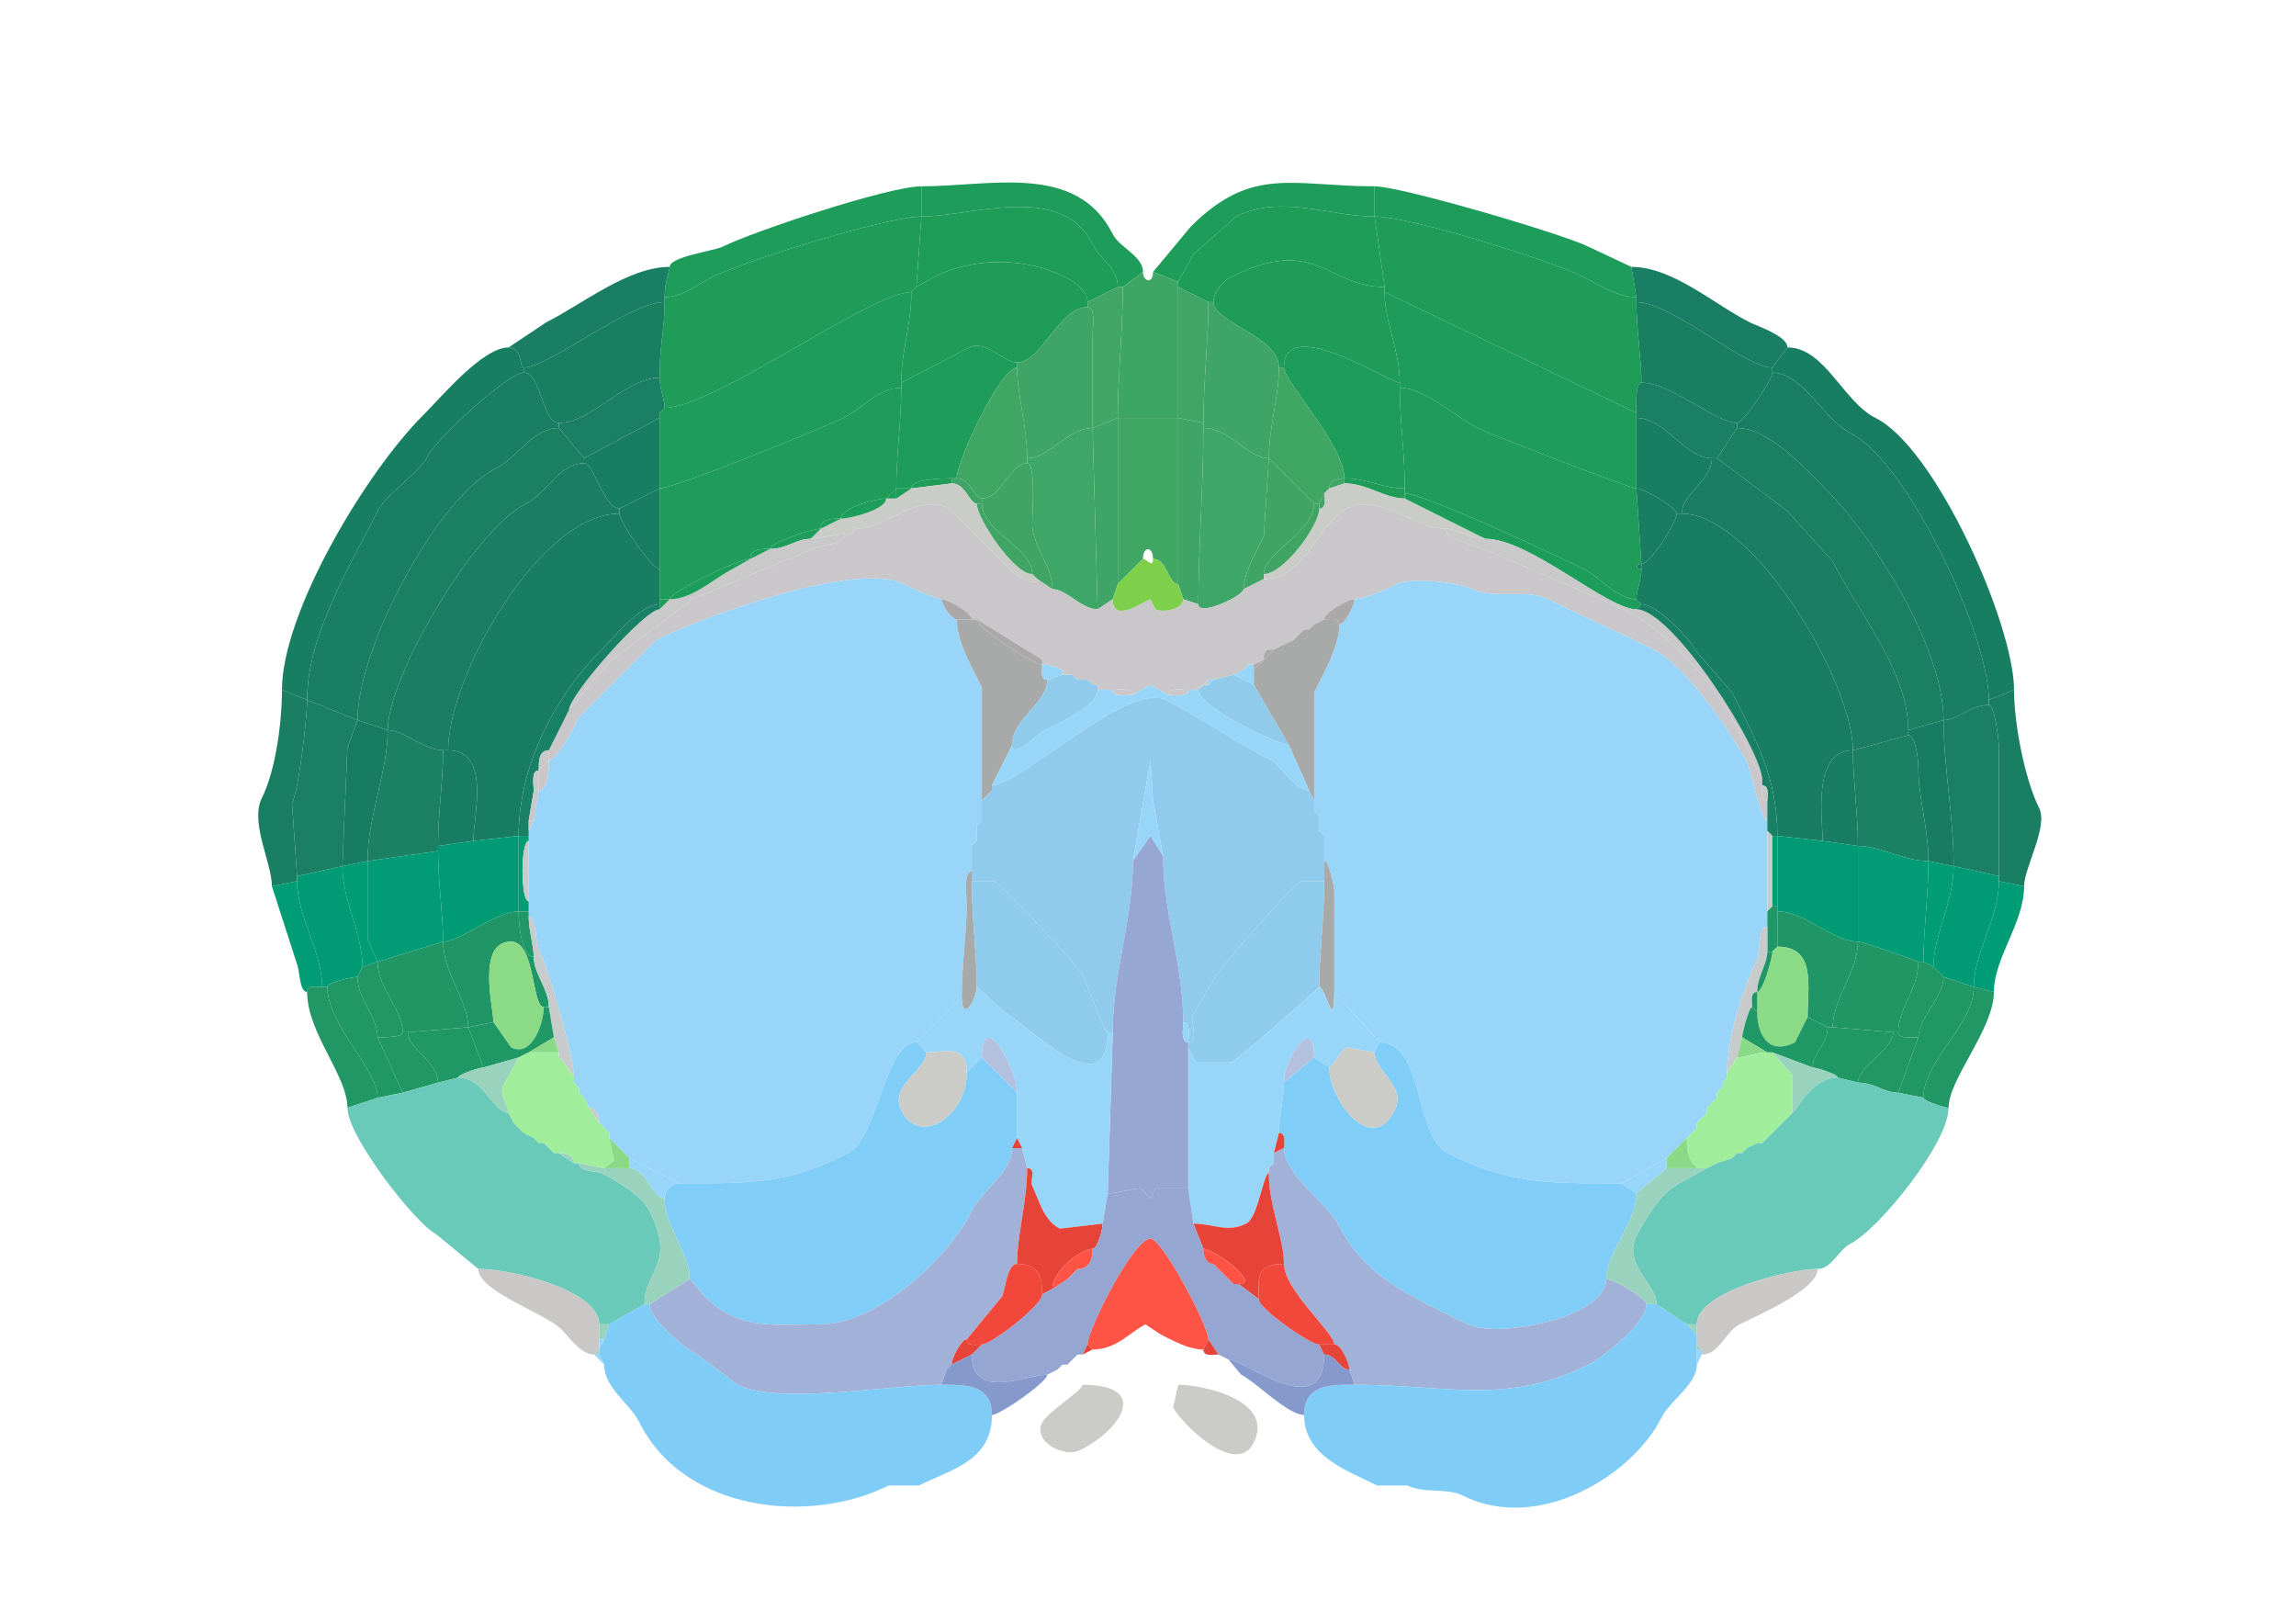 <svg xmlns="http://www.w3.org/2000/svg" viewBox="0 0 456 320"><path fill="#1E9C59" id="MOs1" d="M222 57h1l4-3c0-3.18-4.659-4.818-6-7.5-7.122-14.244-24.296-9.5-38-9.5v6c9.943 0 27.797-6.906 34 5.5 1.59 3.18 5 4.647 5 8.5ZM229 54l5 2 3-5.5 8.5-7.5c8.956-4.478 18.687 0 27.5 0v-6c-16.238 0-24.319-4.181-36.5 8l-7.5 9Z"/><path fill="#1E9D5A" id="MOp1" d="M133 53c0 .831-1 2.865-1 6 3.466 0 6.575-2.538 9.5-4 6.242-3.121 34.78-12 41.5-12v-6c-6.469 0-33.362 8.93-39.5 12-1.611.806-10.5 1.968-10.5 4ZM324 53l1 6c-3.856 0-7.268-2.384-10.5-4-6.555-3.277-34.388-12-41.5-12v-6c5.293 0 37.496 9.498 42.5 12l8.5 4Z"/><path fill="#1E9D58" id="MOs2/3" d="m222 57-6 3c0-2.295-2.794-4.147-4.5-5-7.818-3.909-18.019-3.99-26 0l-3.5 2 1-14c9.943 0 27.797-6.906 34 5.5 1.59 3.18 5 4.647 5 8.5ZM240 60h1c0-2.237 2.023-4.261 3.5-5 16.867-8.434 19.105 2 30.5 2l-2-14c-8.813 0-18.544-4.478-27.5 0l-8.5 7.5-3 5.5v1l6 3Z"/><path fill="#1F9C58" id="MOp2/3" d="M131 75c0 2.124 1 4.436 1 6 9.792 0 40.953-23 49-23l1-1 1-14c-6.72 0-35.258 8.879-41.5 12-2.925 1.462-6.034 4-9.5 4v1c0 5.234-1 8.627-1 15ZM326 76c-1.275 0-1 4.955-1 6l-50-24v-1l-2-14c7.112 0 34.945 8.723 41.5 12 3.232 1.616 6.644 4 10.5 4v1c0 5.26 1 11.406 1 16Z"/><path fill="#1F9D58" id="MOs5" d="M202 72c-2.66 0-6.291-4.605-9.5-3L179 76c0-6.51 2-11.286 2-18l1-1 3.5-2c7.981-3.99 18.182-3.909 26 0 1.706.853 4.5 2.705 4.5 5v1c-5.687 0-9.115 11-14 11ZM255 73c0-10.805 20.904 3 23 3 0-6.475-3-11.86-3-18v-1c-11.395 0-13.633-10.434-30.5-2-1.477.739-3.5 2.763-3.5 5 0 4.042 13 6.805 13 13h1Z"/><path fill="#197E64" id="SSp-ul1" d="M101 69c2.906 0 2.073 4 3 4 4.987 0 20.922-13 28-13v-1c0-3.135 1-5.169 1-6-8.256 0-17.423 7.462-24.5 11l-7.5 5ZM355 69l-3 4c-5.511 0-20.056-13-27-13v-1l-1-6c8.247 0 16.464 7.482 23.5 11 1.544.772 7.5 2.732 7.5 5Z"/><path fill="#3EA665" id="ACAd1" d="M222 83h12V56l-5-2c0 2.488-2 1.919-2 0l-4 3c0 8.739-1 17.859-1 26Z"/><path fill="#40A565" id="ACAd2/3" d="m222 83-5 2V66.5c0-1.278.665-5.5-1-5.5v-1l6-3h1c0 8.739-1 17.859-1 26ZM234 83l5 1c0-8.017 1-16.609 1-24l-6-3v26Z"/><path fill="#1E9C5A" id="MOp5" d="M131 83v14c2.811 0 32.441-11.97 36.5-14 3.805-1.902 6.952-6 11.5-6v-1c0-6.51 2-11.286 2-18-8.047 0-39.208 23-49 23l-1 1v1ZM325 83v14c-1.22 0-28.895-10.698-31.5-12-4.276-2.138-10.626-8-15.5-8v-1c0-6.475-3-11.86-3-18l50 24v1Z"/><path fill="#197F61" id="SSp-ul2/3" d="M131 75c-6.689 0-13.615 9-20 9-3.356 0-3.47-10-7-10v-1c4.987 0 20.922-13 28-13 0 5.234-1 8.627-1 15Z"/><path fill="#3EA566" id="ACAd5" d="M239 85c5.234 0 8.819 6 13 6 0-6.052 2-12.245 2-18 0-6.195-13-8.958-13-13h-1c0 7.391-1 15.983-1 24v1Z"/><path fill="#197F61" id="SSp-ul2/3" d="M326 76c5.944 0 14.793 8 19 8 1.236 0 7-8.614 7-10v-1c-5.511 0-20.056-13-27-13 0 5.26 1 11.406 1 16Z"/><path fill="#3EA566" id="ACAd5" d="M217 85c-4.979 0-8.518 6-13 6 0-6.327-2-12.645-2-18v-1c4.885 0 8.313-11 14-11 1.665 0 1 4.222 1 5.5V85Z"/><path fill="#187E61" id="SSp-m1" d="m56 137 5 2c0-12.904 8.543-26.587 14-37.5 1.684-3.367 8.316-7.633 10-11 1.65-3.299 15.896-16.5 19-16.5v-1c-.927 0-.094-4-3-4-5.145 0-13.234 9.734-17 13.5-11.434 11.434-28 39.213-28 54.5Z"/><path fill="#1D9C5A" id="MOs6a" d="M178 97h3c0-1.93 6.225-2 8-2h1c0-3.433 8.706-22 12-22v-1c-2.66 0-6.291-4.605-9.5-3L179 76v1c0 6.317-1 13.753-1 20ZM267 95c4.646 0 7.501 2 12 2 0-6.937-1-13.53-1-20v-1c-2.096 0-23-13.805-23-3 0 2.742 12 15.401 12 22Z"/><path fill="#187E61" id="SSp-m1" d="m400 137-5 2c0-12.737-16.082-47.291-27.5-53-5.156-2.578-9.499-12-15.5-12v-1l3-4c7.431 0 11.01 10.755 17.5 14 11.995 5.998 27.5 41.026 27.5 54Z"/><path fill="#3FA664" id="ACAd6a" d="M190 95c2.813 0 3.461 4 5 4 3.933 0 5.493-7 9-7v-1c0-6.327-2-12.645-2-18-3.294 0-12 18.567-12 22ZM261 100h1l1-2 1-1c0-1.577 1.762-2 3-2 0-6.599-12-19.258-12-22h-1c0 5.755-2 11.948-2 18l9 9Z"/><path fill="#1A7E64" id="SSp-m2/3" d="m61 139 10 4c0-14.279 15.813-44.156 27.5-50 4.335-2.168 7.35-8 12.5-8v-1c-3.356 0-3.47-10-7-10-3.104 0-17.35 13.201-19 16.5-1.684 3.367-8.316 7.633-10 11-5.457 10.913-14 24.596-14 37.5ZM395 140c-3.679 0-6.067 3-9 3 0-14.323-13.833-36.333-23.5-46-4.431-4.43-11.323-12-17.5-12v-1c1.236 0 7-8.614 7-10 6.001 0 10.344 9.422 15.5 12 11.418 5.709 27.5 40.263 27.5 53v1Z"/><path fill="#1A7F63" id="SSp-ul4" d="m111 85 5 6 15-8v-1l1-1c0-1.564-1-3.876-1-6-6.689 0-13.615 9-20 9v1ZM340 91h1l4-6v-1c-4.207 0-13.056-8-19-8-1.275 0-1 4.955-1 6v1c5.656 0 9.677 8 15 8Z"/><path fill="#1F9B5A" id="MOp6a" d="M131 119h2c0-1.39 13.663-8 16-8 0-2.109 2.535-2 4-2 0-1.291 8.283-4 10-4 0-2.109 2.535-2 4-2 0-2.216 7.15-4 9-4l2-2c0-6.247 1-13.683 1-20-4.548 0-7.695 4.098-11.5 6-4.059 2.03-33.689 14-36.5 14v22ZM326 113c0 2.009-1 4.272-1 6-3.717 0-7.29-4.395-10.5-6-5.015-2.508-31.6-15-35.5-15v-1c0-6.937-1-13.53-1-20 4.874 0 11.224 5.862 15.5 8 2.605 1.302 30.28 12 31.5 12l1 15c-1.186 0-1.186 1 0 1Z"/><path fill="#1F9C58" id="MOp2/3" d="m132 81-1 1 1-1Z"/><path fill="#187E62" id="SSp-ul5" d="m131 97-8 4c-3.039 0-4.993-9-7-9v-1l15-8v14Z"/><path fill="#3FA566" id="ACAv2/3" d="m221 119-3 2-1-36 5-2v33l-1 3Z"/><path fill="#40A664" id="ACAv1" d="M229 111c2.832 0 2.953 5 5 5V83h-12v33l5-5c0-2.564 2-2.564 2 0Z"/><path fill="#3FA566" id="ACAv2/3" d="m235 119 3 1c0-10.9 1-23.427 1-35v-1l-5-1v33l1 3Z"/><path fill="#187E62" id="SSp-ul5" d="M333 102h1c0-3.873 6-6.63 6-11-5.323 0-9.344-8-15-8v14c1.451 0 8 3.778 8 5Z"/><path fill="#1B7F62" id="SSp-m4" d="m71 143 6 2c0-10.521 17.07-39.785 27.5-45 4.065-2.032 6.521-8 11.5-8v-1l-5-6c-5.15 0-8.165 5.832-12.5 8C86.813 98.844 71 128.721 71 143Z"/><path fill="#3EA666" id="ACAv5" d="M209 117c2.759 0 5.795 4 9 4l-1-36c-4.979 0-8.518 6-13 6v1c1.781 0 1 10.176 1 12 0 4.271 4 8.321 4 13ZM247 117c0 1.293-9 5.578-9 3 0-10.9 1-23.427 1-35 5.234 0 8.819 6 13 6l-1 15.5c-1.403 2.806-4 7.305-4 10.5Z"/><path fill="#1B7F62" id="SSp-m4" d="m386 143-7 2c0-11.599-10.066-23.632-15-33.5l-9-10L341 91l4-6c6.177 0 13.069 7.57 17.5 12 9.667 9.667 23.5 31.677 23.5 46Z"/><path fill="#40A564" id="ACAv6a" d="m251 115-4 2c0-3.195 2.597-7.694 4-10.5l1-15.5 9 9c0 5.613-10 9.793-10 14v1Z"/><path fill="#1B7E63" id="SSp-m5" d="m379 146-11 3c0-13.387-19.641-47-34-47 0-3.873 6-6.63 6-11h1l14 10.5 9 10c4.934 9.868 15 21.901 15 33.5v1ZM88 149h1c0-14.689 18.182-47 34-47v-1c-3.039 0-4.993-9-7-9-4.979 0-7.435 5.968-11.5 8-10.43 5.215-27.5 34.479-27.5 45 3.173 0 7.333 4 11 4Z"/><path fill="#40A564" id="ACAv6a" d="m206 115 3 2c0-4.679-4-8.729-4-13 0-1.824.781-12-1-12-3.507 0-5.067 7-9 7v1c0 5.604 10 8.664 10 14l1 1Z"/><path fill="#1E9C58" id="MOs6b" d="m189 96-8 1c0-1.93 6.225-2 8-2v1Z"/><path fill="#3FA466" id="ACAd6b" d="M194 100h1v-1c-1.539 0-2.187-4-5-4h-1v1c2.813 0 3.461 4 5 4ZM267 96l-3 1c0-1.577 1.762-2 3-2v1Z"/><path fill="#1E9C58" id="MOs6b" d="M279 98v1c-3.998 0-7.473-3-12-3v-1c4.646 0 7.501 2 12 2v1Z"/><path fill="#CACCC7" id="cing" d="m205 114 1 1c0 1.585-4.056-.556-5-1.5L188.5 101c-6.44-3.22-12.463 4-18.5 4l-1 1h-1l-7 1 2-2 4-2c1.85 0 9-1.784 9-4h2l3-2 8-1c2.813 0 3.461 4 5 4 0 2.904 7.349 14 11 14ZM251 114v1c8.427 0 10.62-11.06 16.5-14 6.5-3.25 13.274 4 19.5 4 2.522 0 4.909 2 8 2l-16-8c-3.998 0-7.473-3-12-3l-3 1-1 1c0 1.048.473 3-1 3 0 3.436-7.115 13-11 13Z"/><path fill="#197D61" id="SSp-ul6a" d="M123 102c0 1.46 6.361 11 8 11V97l-8 4v1Z"/><path fill="#1D9D5A" id="MOp6b" d="M176 99h2v-2l-2 2Z"/><path fill="#1E9C58" id="MOs6b" d="m181 97-3 2v-2h3Z"/><path fill="#3FA466" id="ACAd6b" d="m264 97-1 1 1-1Z"/><path fill="#197D61" id="SSp-ul6a" d="M333 102c0 1.644-5.152 10-7 10l-1-15c1.451 0 8 3.778 8 5Z"/><path fill="#3FA466" id="ACAd6b" d="M262 100v1c1.473 0 1-1.952 1-3l-1 2Z"/><path fill="#1D9D5A" id="MOp6b" d="m326 120-1 1c-5.842 0-21.154-14-30-14l-16-8v-1c3.9 0 30.485 12.492 35.5 15 3.21 1.605 6.783 6 10.5 6l1 1ZM176 99c-1.85 0-9 1.784-9 4 1.85 0 9-1.784 9-4Z"/><path fill="#C9C7C9" id="ccb" d="M351 159v4c-1.229 0-3.262-10.024-4-11.5-2.799-5.597-12.224-19.362-18.5-22.5-7.001-3.501-14.101-6.551-21-10-4.239-2.12-10.838.081-15-2-2.456-1.228-12.076-2.462-15-1-1.849.924-6.592 3-8.5 3-1.178 0-6 2.572-6 4l-2 1-1 1h-1l-1 1-1 1-2 1-2 1c-1.747 0-2 .253-2 2l-2 1h-1l-1 1-2 1-4 1h-1l-1 1-2 1h-1c-1.145 0-4-.579-4 1l-3.5-2-3.5 2c0-1.579-2.855-1-4-1h-2l-1-1h-1l-1-1h-2l-1-1h-1l-1-1-3-1-1-1-13-8h-1c0-1.428-4.822-4-6-4-1.019 0-6.278-2.389-7.5-3-9.723-4.861-41.267 7.133-49 11L115 142.5c-.721 1.442-4.326 8.5-6 8.5v-2l1-2 1-2 1-2 1-2 8-9.5 16.5-12.5 24-10c1.326-.663 6.5-1.002 6.5-3h1l1-1c6.037 0 12.06-7.22 18.5-4l12.5 12.5c.944.944 5 3.085 5 1.5l3 2c2.759 0 5.795 4 9 4l3-2c0 5.147 6.803 0 7.5 0l1 2c1.517.759 5.5-.037 5.5-2l3 1c0 2.578 9-1.707 9-3l4-2c8.427 0 10.62-11.06 16.5-14 6.5-3.25 13.274 4 19.5 4 0 2.13 6.044 3.272 7.5 4l28 12c8.708 4.354 18.268 15.036 22.5 23.5l5 10.5v1c0 1.048-.473 3 1 3Z"/><path fill="#40A465" id="ACAv6b" d="M195 100c0 5.604 10 8.664 10 14-3.651 0-11-11.096-11-14h1ZM262 101c0 3.436-7.115 13-11 13 0-4.207 10-8.387 10-14h1v1Z"/><path fill="#187D61" id="SSp-m6a" d="m103 166-9 1c0-4.684 3.629-18-5-18 0-14.689 18.182-47 34-47 0 1.46 6.361 11 8 11v7c-3.832 0-8.744 6.244-11.5 9-9.599 9.599-16.5 23.416-16.5 37ZM353 166l9 1c0-3.911-2.236-18 6-18 0-13.387-19.641-47-34-47h-1c0 1.644-5.152 10-7 10v1c0 2.009-1 4.272-1 6l1 1c3.206 0 9.712 6.925 11 9.5l7 8c4.753 9.506 9 16.91 9 28.5Z"/><path fill="#1D9D5A" id="MOp6b" d="M167 103c-1.465 0-4-.109-4 2l4-2ZM161 107c-2.885 0-4.697 2-8 2 0-1.291 8.283-4 10-4l-2 2Z"/><path fill="#C9C9CA" id="scwm" d="m170 105-1 1 1-1ZM325 121c7.126 0 25 27.931 25 34l-5-10.5c-4.232-8.464-13.792-19.146-22.5-23.5l-28-12c-1.456-.728-7.5-1.87-7.5-4 2.522 0 4.909 2 8 2 8.846 0 24.158 14 30 14ZM131 121c-2.967 0-18 17.067-18 20l8-9.5 16.5-12.5 24-10c1.326-.663 6.5-1.002 6.5-3l-7 1c-2.885 0-4.697 2-8 2l-4 2-3.5 2c-3.889 1.945-7.871 6-12.5 6l-2 2Z"/><path fill="#1D9D5A" id="MOp6b" d="M153 109c-1.465 0-4-.109-4 2l4-2ZM149 111c-2.337 0-16 6.61-16 8 4.629 0 8.611-4.055 12.5-6l3.5-2Z"/><path fill="#7ED04B" id="IG" d="M221 119c0 5.147 6.803 0 7.5 0l1 2c1.517.759 5.5-.037 5.5-2l-1-3c-2.047 0-2.168-5-5-5 0 1.93-1.161 0-2 0l-5 5-1 3Z"/><path fill="#197D61" id="SSp-ul6a" d="M326 112c-1.186 0-1.186 1 0 1v-1Z"/><path fill="#98D5F9" id="CP" d="m125 230 10 5c14.721 0 21.22.14 33.5-6 5.807-2.903 7.182-22 13.5-22l9-9c0-6.206 1-12.908 1-18.5 0-1.363-.7-6.5 1-6.5v-5l1-1v-3l1-1v-26.5c-1.849-3.699-5-9.207-5-13.5-.966 0-3-2.886-3-4-1.019 0-6.278-2.389-7.5-3-9.723-4.861-41.267 7.133-49 11L115 142.5c-.721 1.442-4.326 8.5-6 8.5 0 1.623-.005 6-2 6l-1 6-1 2v17c1.454 0 1.433 5.366 2 6.5 2.006 4.012 7 21.275 7 25.5v1l1 1v1l1 1 1 2c1.577 0 2 1.762 2 3l2 2v1l4 4ZM331 230l-9 5c-14.809 0-22.148.176-34.5-6-6.636-3.318-4.595-22-13.5-22l-9-10v-20c0-.986-1.087-6-2-6v-5l-1-1v-3l-1-1v-23.5c1.863-3.727 5-9.186 5-13.5 1.077 0 3-3.762 3-5 1.908 0 6.651-2.076 8.5-3 2.924-1.462 12.544-.228 15 1 4.162 2.081 10.761-.12 15 2 6.899 3.449 13.999 6.499 21 10 6.276 3.138 15.701 16.903 18.5 22.5.738 1.476 2.771 11.5 4 11.5v21c-1.993 0-1.35 5.2-2 6.5-2.846 5.691-6 15.997-6 22.5v1l-1 1v1l-1 1v1l-1 1-1 1v1l-1 1-1 1v1l-1 1-1 1-3 3-1 1Z"/><path fill="#1D9D5A" id="MOp6b" d="M131 120v1l2-2h-2v1Z"/><path fill="#AAA8A9" id="SEZ" d="M190 123h3c0-1.428-4.822-4-6-4 0 1.114 2.034 4 3 4ZM263 123c1.048 0 3-.473 3 1 1.077 0 3-3.762 3-5-1.178 0-6 2.572-6 4Z"/><path fill="#188064" id="SSp-m6b" d="M103 166h2v-3l1-6c0-1.145-.579-4 1-4 0-1.465-.109-4 2-4l1-2 1-2 1-2 1-2c0-2.933 15.033-20 18-20v-1c-3.832 0-8.744 6.244-11.5 9-9.599 9.599-16.5 23.416-16.5 37ZM352 166h1c0-11.59-4.247-18.994-9-28.5l-7-8c-1.288-2.575-7.794-9.5-11-9.5l-1 1c7.126 0 25 27.931 25 34v1c1.473 0 1 1.952 1 3v6l1 1Z"/><path fill="#A8AAAA" id="VL" d="m196 158-1 1v-22.5c-1.849-3.699-5-9.207-5-13.5h4c0 1.637 11.293 9 13 9 0 1.048-.473 3 1 3 0 4.662-7 7.803-7 13l-4 8v1l-1 1Z"/><path fill="#AAA8A9" id="SEZ" d="M207 131v1c-1.707 0-13-7.363-13-9l13 8ZM263 123l-2 1 2-1Z"/><path fill="#A8AAAA" id="VL" d="m260 157 1 2v-21.5c1.863-3.727 5-9.186 5-13.5 0-1.473-1.952-1-3-1l-2 1-1 1h-1l-1 1-1 1-2 1-2 1-2 2-2 2v3l7 12 4 9Z"/><path fill="#AAA8A9" id="SEZ" d="m261 124-1 1 1-1ZM259 125l-1 1 1-1ZM258 126l-1 1 1-1ZM257 127l-2 1 2-1ZM255 128l-2 1 2-1ZM253 129c-1.747 0-2 .253-2 2l2-2Z"/><path fill="#CCC7C9" id="ccg" d="M207 132h1l-1-1v1Z"/><path fill="#AAA8A9" id="SEZ" d="M249 132v1l2-2-2 1Z"/><path fill="#97D6F9" id="STR" d="m211 134-3 1c-1.473 0-1-1.952-1-3h1l3 1v1Z"/><path fill="#CCC7C9" id="ccg" d="m248 132-1 1 1-1Z"/><path fill="#97D6F9" id="STR" d="m245 134 4 2v-4h-1l-1 1-2 1Z"/><path fill="#CCC7C9" id="ccg" d="M211 134h1l-1-1v1Z"/><path fill="#90CBEC" id="LSc" d="M218 137c0 3.313-7.826 6.663-10.5 8-.881.44-6.5 5.944-6.5 3 0-5.197 7-8.338 7-13l3-1h2l1 1h2l1 1h1v1Z"/><path fill="#CCC7C9" id="ccg" d="m213 134 1 1-1-1Z"/><path fill="#90CBEC" id="LSc" d="M238 137c0 3.507 16.13 11 18 11l-7-12-4-2-4 1-1 1h-1l-1 1Z"/><path fill="#CCC7C9" id="ccg" d="m216 135 1 1-1-1ZM239 136h1v-1l-1 1Z"/><path fill="#97D6F9" id="STR" d="m241 135-1 1v-1h1Z"/><path fill="#CCC7C9" id="ccg" d="M218 137h1l-1-1v1Z"/><path fill="#97D6F9" id="STR" d="M197 156c5.569 0 26.984-20.758 34.5-17 7.27 3.635 13.801 8.401 21 12 1.74.87 4.66 6 7.5 6l-4-9c-1.87 0-18-7.493-18-11h-2c0 1.579-2.855 1-4 1l-3.5-2-3.5 2c-1.145 0-4 .579-4-1h-3c0 3.313-7.826 6.663-10.5 8-.881.44-6.5 5.944-6.5 3l-4 8Z"/><path fill="#CCC7C9" id="ccg" d="M237 137h1l1-1-2 1Z"/><path fill="#1A7E62" id="SSs1" d="m59 175-5 1c0-4.666-4.413-12.674-2-17.5 2.754-5.509 4-15.061 4-21.5l5 2c0 3.268-1.59 17.679-3 20.5l1 14.5v1Z"/><path fill="#CCC7C9" id="ccg" d="M221 137c1.145 0 4-.579 4 1-1.145 0-4 .579-4-1ZM236 137c-1.145 0-4-.579-4 1 1.145 0 4 .579 4-1Z"/><path fill="#1A7E62" id="SSs1" d="m397 175 5 1c0-3.675 4.823-11.854 3-15.5-2.9-5.799-5-16.867-5-23.5l-5 2v1c1.167 0 2 7.108 2 8.5V175Z"/><path fill="#1B8063" id="SSs2/3" d="m68 172-9 2-1-14.5c1.41-2.821 3-17.232 3-20.5l10 4-2 5.5-1 23.5Z"/><path fill="#90CAED" id="LSr" d="M220 205h1c0-11.851 4-22.242 4-34l3.5-20 .5 8 2 11c0 11.317 4 21.436 4 33 1.579 0 1 2.855 1 4 2.144 0 .381-4.262 1-5.5l4-7c.826-1.652 15.206-18.353 17.5-19.5h4.5v-9l-1-1v-3l-1-1v-2l-1-2c-2.84 0-5.76-5.13-7.5-6-7.199-3.599-13.73-8.365-21-12-7.516-3.758-28.931 17-34.5 17v1l-1 1-1 1v4l-1 1v3l-1 1v7h4.5c1.866.933 16.856 17.211 17.5 18.5.701 1.401 4.29 11.5 5 11.5Z"/><path fill="#1B8063" id="SSs2/3" d="m388 172 9 2v-25.5c0-1.392-.833-8.5-2-8.5-3.679 0-6.067 3-9 3 0 9.142 2 18.964 2 29Z"/><path fill="#C9C9CA" id="scwm" d="m113 141-1 2 1-2Z"/><path fill="#187C63" id="SSs4" d="m73 171-5 1 1-23.5 2-5.5 6 2c0 8.274-4 17.223-4 26Z"/><path fill="#C9C9CA" id="scwm" d="m112 143-1 2 1-2Z"/><path fill="#187C63" id="SSs4" d="m383 171 5 1c0-10.036-2-19.858-2-29l-7 2v1c1.513 0 2 5.017 2 6.5 0 6.031 2 11.901 2 18.5Z"/><path fill="#1C8063" id="SSs5" d="m87 169-14 2c0-8.777 4-17.726 4-26 3.173 0 7.333 4 11 4 0 6.182-1 12.372-1 19v1Z"/><path fill="#C9C9CA" id="scwm" d="m111 145-1 2 1-2Z"/><path fill="#1C8063" id="SSs5" d="M369 168c4.569 0 9.062 3 14 3 0-6.599-2-12.469-2-18.5 0-1.483-.487-6.5-2-6.5l-11 3c0 5.678 1 12.682 1 19Z"/><path fill="#C9C9CA" id="scwm" d="m110 147-1 2 1-2Z"/><path fill="#197D63" id="SSs6a" d="m94 167-7 1c0-6.628 1-12.818 1-19h1c8.629 0 5 13.316 5 18Z"/><path fill="#C9C9CA" id="scwm" d="m109 151-2 2c0-1.465-.109-4 2-4v2Z"/><path fill="#197D63" id="SSs6a" d="m362 167 7 1c0-6.318-1-13.322-1-19-8.236 0-6 14.089-6 18Z"/><path fill="#C9C7C9" id="ccb" d="M107 153v4c1.995 0 2-4.377 2-6l-2 2Z"/><path fill="#97D6F9" id="STR" d="m231 170-2.5-4-3.5 5 3.5-20 .5 8 2 11Z"/><path fill="#C9C9CA" id="scwm" d="M106 157h1v-4c-1.579 0-1 2.855-1 4ZM350 156c1.473 0 1 1.952 1 3-1.473 0-1-1.952-1-3Z"/><path fill="#C9C7C9" id="ccb" d="M105 163h1l1-6h-1l-1 6Z"/><path fill="#97D6F9" id="STR" d="m197 157-1 1 1-1Z"/><path fill="#A8AAAA" id="VL" d="m261 161 1 1-1-1Z"/><path fill="#CCC7C9" id="ccg" d="m106 163-1 2v-2h1Z"/><path fill="#A8AAAA" id="VL" d="m195 163-1 1 1-1ZM262 165l1 1-1-1Z"/><path fill="#CCC7C9" id="ccg" d="M351 166h1l-1-1v1Z"/><path fill="#009B74" id="GU6a" d="M103 181c-4.666 0-11.534 6-15 6 0-5.245-1-12.085-1-18v-1l7-1 9-1v15Z"/><path fill="#019C74" id="GU6b" d="M103 181h2v-2c-1.638 0-1.638-12 0-12v-1h-2v15Z"/><path fill="#96A7D3" id="MS" d="M236 236h-6.5l-1 2-2-2c-1.79 0-4.457 1-6.5 1l1-32c0-11.851 4-22.242 4-34l3.5-5 2.5 4c0 11.317 4 21.436 4 33 0 1.145-.579 4 1 4v29Z"/><path fill="#C8CBCC" id="ec" d="m352 180-1 1v-15h1v14Z"/><path fill="#019C74" id="GU6b" d="M352 180h1v-14h-1v14Z"/><path fill="#009B74" id="GU6a" d="M353 181c5.625 0 10.909 6 16 6v-19l-7-1-9-1v15Z"/><path fill="#C8CBCC" id="ec" d="M105 167c-1.638 0-1.638 12 0 12v-12Z"/><path fill="#A8AAAA" id="VL" d="m194 167-1 1 1-1Z"/><path fill="#019C75" id="GU5" d="M381 191h1c0-5.998 1-13.358 1-20-4.938 0-9.431-3-14-3v19c.977 0 12 3.926 12 4ZM88 187l-13 4-2-4.5V171l14-2c0 5.915 1 12.755 1 18Z"/><path fill="#009C74" id="GU4" d="m75 191-3 1c0-6.625-4-13.14-4-20l5-1v15.5l2 4.5Z"/><path fill="#A8AAAA" id="VL" d="M262 196c1.222 0 3 9.322 3 1v-20c0-.986-1.087-6-2-6v4c0 6.903-1 14.772-1 21Z"/><path fill="#009C74" id="GU4" d="m382 191 2 1c0-6.331 4-12.777 4-20l-5-1c0 6.642-1 14.002-1 20Z"/><path fill="#009B75" id="GU2/3" d="M64 196h1c0-.913 5.014-2 6-2l1-2c0-6.625-4-13.14-4-20l-9 2v1c0 7.024 5 14.033 5 21ZM386 194l6 2c0-6.774 5-13.667 5-21v-1l-9-2c0 7.223-4 13.669-4 20l2 2Z"/><path fill="#A8AAAA" id="VL" d="M194 196c0 2.465-3 7.425-3 2 0-6.206 1-12.908 1-18.5 0-1.363-.7-6.5 1-6.5v2c0 7.052 1 14.555 1 21Z"/><path fill="#009C75" id="GU1" d="M64 196c-1.048 0-3-.473-3 1-1.59 0-1.443-4.386-2-5.5L54 176l5-1c0 7.024 5 14.033 5 21Z"/><path fill="#8FCBED" id="LSv" d="m194 196 5.5 5c3.983 1.992 20.5 19.375 20.5 4-.71 0-4.299-10.099-5-11.5-.644-1.289-15.634-17.567-17.5-18.5H193c0 7.052 1 14.555 1 21ZM236 207v1l1.5 3h7c1.681-.84 17.5-14.806 17.5-15 0-6.228 1-14.097 1-21h-4.5c-2.294 1.147-16.674 17.848-17.5 19.5l-4 7c-.619 1.238 1.144 5.5-1 5.5Z"/><path fill="#009C75" id="GU1" d="m392 196 4 1c0-6.774 6-13.71 6-21l-5-1c0 7.333-5 14.226-5 21Z"/><path fill="#1F9766" id="AId6b" d="M351 189h1l1-1v-8h-1l-1 1v8Z"/><path fill="#209666" id="AId6a" d="m98 203-5 1c0-5.273-5-10.738-5-17 3.466 0 10.334-6 15-6 0 1.951.433 9 3 9 0 3.414 3 6.353 3 10h-1c-2.428 0-1.639-13-6.5-13-6.916 0-3.5 13.229-3.5 16Z"/><path fill="#1F9766" id="AId6b" d="M105 182c0 2.707 1 5.903 1 8-2.567 0-3-7.049-3-9h2v1Z"/><path fill="#209666" id="AId6a" d="M363 204h1c0-5.658 5-11.087 5-17-5.091 0-10.375-6-16-6v7c7.754 0 6 7.942 6 14l4 2Z"/><path fill="#C8CBCC" id="ec" d="m112 211 2 3c0-4.225-4.994-21.488-7-25.5-.567-1.134-.546-6.5-2-6.5 0 2.707 1 5.903 1 8 0 3.414 3 6.353 3 10l1 6 1 3v1l1 1ZM345 210l-2 3c0-6.503 3.154-16.809 6-22.5.65-1.3.007-6.5 2-6.5v5c0 2.522-2 4.909-2 8-1.473 0-1 1.952-1 3-.675 0-2 5.294-2 6l-1 4Z"/><path fill="#209665" id="AId5" d="M80 205h1l12-1c0-5.273-5-10.738-5-17l-13 4c0 5.359 5 9.437 5 14Z"/><path fill="#8ADA86" id="CLA" d="M108 200c-2.428 0-1.639-13-6.5-13-6.916 0-3.5 13.229-3.5 16l3.5 5c4.281 2.14 6.5-5.063 6.5-8Z"/><path fill="#209665" id="AId5" d="M376 205h1c0-4.866 4-8.479 4-14 0-.074-11.023-4-12-4 0 5.913-5 11.342-5 17l12 1Z"/><path fill="#8ADA86" id="CLA" d="M349 201c0 3.932 1.895 8.803 7.5 6l2.5-5c0-6.058 1.754-14-6-14l-1 1c0 1.283-1.931 8-3 8v4Z"/><path fill="#209666" id="AId6a" d="M352 189c0 1.283-1.931 8-3 8 0-3.091 2-5.478 2-8h1Z"/><path fill="#209765" id="AId2/3" d="M80 205c0 1.02-3.762 1-5 1 0-4.057-4-7.637-4-12l1-2 3-1c0 5.359 5 9.437 5 14ZM377 205c0 1.374 2.626 1 4 1 0-3.605 5-8.174 5-12l-2-2-2-1h-1c0 5.521-4 9.134-4 14Z"/><path fill="#209865" id="AIp2/3" d="m80 217-5 1c0-5.726-10-14.468-10-22 0-.913 5.014-2 6-2 0 4.363 4 7.943 4 12l5 11ZM377 217l5 1c0-7.388 10-14.348 10-22l-6-2c0 3.826-5 8.395-5 12l-4 11Z"/><path fill="#219765" id="AIp1" d="m75 218-6 2c0-6.405-8-14.836-8-23 0-1.473 1.952-1 3-1h1c0 7.532 10 16.274 10 22Z"/><path fill="#97D6F9" id="STR" d="m220 237-1 6-8.5 1c-3.3-1.65-4.174-5.847-5.5-8.5-.523-1.046.951-3.5-1-3.5l-1-4-1-2v-9c0-4.797-7-17.203-7-7l-3 3c0-5.763-4.334-4-8-4l-2-2 9-9c0 5.425 3 .465 3-2l5.5 5c3.983 1.992 20.5 19.375 20.5 4h1l-1 32ZM236 236l1 7c4.009 0 6.75 1.875 10.5 0 2.4-1.2 3.395-10 4.5-10v-1l1-1v-2l1-4c0-3.51 1-7.022 1-10 0-4.629 6-13.892 6-5l3 2c.652 0 2.095-3.297 3.5-4l5.5 1 1-2-9-10c0 8.322-1.778-1-3-1 0 .194-15.819 14.16-17.5 15h-7l-1.5-3v28Z"/><path fill="#219765" id="AIp1" d="M382 218c0 .672 4.329 2 5 2 0-5.72 9-15.696 9-23l-4-1c0 7.652-10 14.612-10 22Z"/><path fill="#209666" id="AId6a" d="m348 200 1 1v-4c-1.473 0-1 1.952-1 3Z"/><path fill="#1F9866" id="AIv6a" d="m103 210-7 2-3-8 5-1 3.5 5c4.281 2.14 6.5-5.063 6.5-8h1l1 6-5 3-2 1ZM352 209l8 3c0-2.7 3-4.762 3-8l-4-2-2.5 5c-5.605 2.803-7.5-2.068-7.5-6l-1-1c-.675 0-2 5.294-2 6l5 3h1Z"/><path fill="#97D6F9" id="STR" d="M235 203c1.579 0 1 2.855 1 4-1.579 0-1-2.855-1-4Z"/><path fill="#1F9865" id="AIv5" d="m91 214-4 1c0-4.165-6-6.712-6-10l12-1 3 8c-.67 0-5 1.328-5 2ZM365 214l4 1c0-3.323 7-6.583 7-10l-12-1h-1c0 3.238-3 5.3-3 8 .671 0 5 1.328 5 2Z"/><path fill="#219764" id="AIv2/3" d="m87 215-7 2-5-11c1.238 0 5 .02 5-1h1c0 3.288 6 5.835 6 10ZM369 215c3.303 0 5.115 2 8 2l4-11c-1.374 0-4 .374-4-1h-1c0 3.417-7 6.677-7 10Z"/><path fill="#8AD987" id="CTXsp" d="M105 209h6l-1-3-5 3Z"/><path fill="#B3C0DE" id="BST" d="m195 210 7 7c0-4.797-7-17.203-7-7ZM261 210l-6 5c0-4.629 6-13.892 6-5Z"/><path fill="#8AD987" id="CTXsp" d="M351 209c-2.124 0-4.436 1-6 1l1-4 5 3Z"/><path fill="#80CDF8" id="ACB" d="M132 238c0 5.639 5 10.818 5 16l3 3.5c6.808 6.808 13.583 5.5 23 5.5 11.211 0 25.3-13.099 30-22.5 2.032-4.064 8-7.757 8-12.5l1-2v-9l-7-7-3 3c0 8.68-9.345 14.81-13 7.5-2.451-4.902 5-7.969 5-11.5l-2-2c-6.318 0-7.693 19.097-13.5 22-12.28 6.14-18.779 6-33.5 6-1.539 0-3 1.342-3 3ZM325 237c0 5.831-6 11.666-6 17 0 7.81-21.847 11.827-27.5 9-10.463-5.232-20.263-9.025-25.5-19.5-2.214-4.429-11-10.222-11-15.5 0-1.048.473-3-1-3 0-3.51 1-7.022 1-10l6-5 3 2c0 6.501 8.436 17.629 13 8.5 2.413-4.825-4-7.757-4-11.5l1-2c8.905 0 6.864 18.682 13.5 22 12.352 6.176 19.691 6 34.5 6l3 2Z"/><path fill="#CBCBC7" id="aco" d="M184 209c3.666 0 8-1.763 8 4 0 8.68-9.345 14.81-13 7.5-2.451-4.902 5-7.969 5-11.5ZM273 209l-5.5-1c-1.405.703-2.848 4-3.5 4 0 6.501 8.436 17.629 13 8.5 2.413-4.825-4-7.757-4-11.5Z"/><path fill="#99D2BD" id="OLF" d="m105 209-2 1 2-1Z"/><path fill="#A0EE9C" id="EPd" d="m115 231 5 1 2-1.5-1-4.5v-1l-2-2-2-3-1-2-1-1v-1l-1-1v-1l-2-3-1-1v-1h-6l-2 1-3 5.5c-.978 1.956 1 4.077 1 5.5l1 2 2 2 2 1 1 1h1l2 2h1c1.238 0 3 .423 3 2h1ZM337 232h2l2-1 3-1 1-1h1l1-1 2-1h1l1-1 1-1 3-3 1-1v-7.5l-4-4.5h-1c-2.124 0-4.436 1-6 1l-2 3v1l-1 1v1l-1 1v1l-1 1-1 1v1l-1 1-1 1v1l-1 1-1 1c0 5.394 2 5.251 2 6Z"/><path fill="#99D2BD" id="OLF" d="M365 214c-5.362 0-8.332 7-9 7v-7.5l-4-4.5 8 3c.671 0 5 1.328 5 2ZM91 214c5.173 0 6.94 7 10 7 0-1.423-1.978-3.544-1-5.5l3-5.5-7 2c-.67 0-5 1.328-5 2Z"/><path fill="#8AD987" id="CTXsp" d="m111 210 1 1-1-1Z"/><path fill="#6ACAB9" id="PIR" d="M119 263h2l7-4c0-6.771 6.361-7.778 1-18.5-1.562-3.124-6.791-6.145-9.5-7.5-1.119-.559-4.5-.155-4.5-2h-1l-3-2h-1l-2-2h-1l-1-1-2-1-2-2-1-2c-3.06 0-4.827-7-10-7l-4 1-7 2-5 1-6 2c0 5.718 13.56 23.03 17.5 25l8.5 7c6.58 0 24 4.223 24 11Z"/><path fill="#C8CBCC" id="ec" d="m343 214-1 1 1-1Z"/><path fill="#6ACAB9" id="PIR" d="M335 263h2c0-6.606 18.74-11 24-11 2.777 0 4.162-3.831 6.5-5 5.548-2.774 19.5-19.957 19.5-27-.671 0-5-1.328-5-2l-5-1c-2.885 0-4.697-2-8-2l-4-1c-5.362 0-8.332 7-9 7l-1 1-3 3-1 1-1 1h-1l-2 1-1 1h-1l-1 1-3 1-2 1-5.5 3c-3.703 1.851-6.931 7.363-8.5 10.5-2.765 5.53 4 9.605 4 13.5l6 4Z"/><path fill="#C8CBCC" id="ec" d="m114 215 1 1-1-1ZM342 216l-1 1 1-1ZM115 217l1 1-1-1ZM341 218l-1 1 1-1ZM340 219l-1 1 1-1ZM117 220c1.577 0 2 1.762 2 3l-2-3ZM339 221l-1 1 1-1Z"/><path fill="#99D2BD" id="OLF" d="m356 221-1 1 1-1Z"/><path fill="#C8CBCC" id="ec" d="m338 222-1 1 1-1Z"/><path fill="#99D2BD" id="OLF" d="m102 223 2 2-2-2Z"/><path fill="#8AD987" id="CTXsp" d="m119 223 2 2-2-2ZM337 224l-1 1 1-1Z"/><path fill="#E64438" id="HY" d="m255 228-2 1 1-4c1.473 0 1 1.952 1 3Z"/><path fill="#8AD987" id="CTXsp" d="m336 225-1 1 1-1Z"/><path fill="#99D2BD" id="OLF" d="m352 225-1 1 1-1ZM106 226l1 1-1-1Z"/><path fill="#8AD987" id="CTXsp" d="M120 232h5v-2l-4-4 1 4.5-2 1.5Z"/><path fill="#E64438" id="HY" d="M201 228h2l-1-2-1 2Z"/><path fill="#8AD987" id="CTXsp" d="M331 232h6c0-.749-2-.606-2-6l-3 3-1 1v2Z"/><path fill="#99D2BD" id="OLF" d="m351 226-1 1 1-1ZM108 227l2 2-2-2ZM349 227l-2 1 2-1Z"/><path fill="#A2B1D7" id="SI" d="m188 272-1 3c-9.984 0-32.391 4.055-40.5 0l-8-6c-2.504-1.252-9.5-6.859-9.5-10l8-5 3 3.5c6.808 6.808 13.583 5.5 23 5.5 11.211 0 25.3-13.099 30-22.5 2.032-4.064 8-7.757 8-12.5h2l1 4c0 6.756-2 13.122-2 19-1.998 0-2.337 5.174-3 6.5l-7 8.5c-1.077 0-3 3.762-3 5l-1 1ZM268 272l1 3c18.491 0 30.213 4.143 46.5-4 2.983-1.491 11.5-8.289 11.5-12 0-1.178-6.471-5-8-5 0 7.81-21.847 11.827-27.5 9-10.463-5.232-20.263-9.025-25.5-19.5-2.214-4.429-11-10.222-11-15.5l-2 1v2l-1 1v1c0 6.52 3 12.991 3 18 0 5.15 10 13.693 10 16 1.477 0 3 3.924 3 5Z"/><path fill="#99D2BD" id="OLF" d="m347 228-1 1 1-1ZM111 229c1.238 0 3 .423 3 2l-3-2Z"/><path fill="#97D6F9" id="STR" d="m332 229-1 1 1-1Z"/><path fill="#99D2BD" id="OLF" d="m345 229-1 1 1-1Z"/><path fill="#97D6F9" id="STR" d="M135 235c-1.539 0-3 1.342-3 3-2.465 0-3.564-6-7-6v-2l10 5ZM322 235l3 2 6-5v-2l-9 5Z"/><path fill="#99D2BD" id="OLF" d="M128 259h1l8-5c0-5.182-5-10.361-5-16-2.465 0-3.564-6-7-6h-5l-5-1c0 1.845 3.381 1.441 4.5 2 2.709 1.355 7.938 4.376 9.5 7.5 5.361 10.722-1 11.729-1 18.5Z"/><path fill="#E64438" id="HY" d="m253 231-1 1 1-1Z"/><path fill="#99D2BD" id="OLF" d="m341 231-2 1 2-1Z"/><path fill="#E64438" id="HY" d="m209 256-2 1c0-3.71-.914-6-5-6 0-5.878 2-12.244 2-19 1.951 0 .477 2.454 1 3.5 1.326 2.653 2.2 6.85 5.5 8.5l8.5-1c0 1.041-.986 5-2 5-2.24 0-8 4.27-8 8Z"/><path fill="#99D2BD" id="OLF" d="M327 259h2c0-3.895-6.765-7.97-4-13.5 1.569-3.137 4.797-8.649 8.5-10.5l5.5-3h-8l-6 5c0 5.831-6 11.666-6 17 1.529 0 8 3.822 8 5Z"/><path fill="#E64438" id="HY" d="m246 255 4 3c0-3.984-.774-7 5-7 0-5.009-3-11.48-3-18-1.105 0-2.1 8.8-4.5 10-3.75 1.875-6.491 0-10.5 0l2 5c2.065 0 11.622 7 7 7Z"/><path fill="#96A6D3" id="NDB" d="m210 272-2 1c-4.28 0-15 5.32-15-4l2-2c1.862 0 12-7.794 12-10l2-1 3-2 1-1 1-1c2.409 0 3-1.957 3-4 1.014 0 2-3.959 2-5l1-6c2.043 0 4.71-1 6.5-1l2 2 1-2h6.5l1 7 2 5c0 1.238.423 3 2 3l4 4h1l4 3c0 1.912 10.22 9 12 9l1 2c0 13.771-16.004 1-19 1l-2-1-2-3c0-2.691-9.187-20-11.5-20-3.4 0-12.5 18.175-12.5 21l-1 2h-1l-1 1-1 1h-1l-1 1Z"/><path fill="#FE5446" id="AVPV" d="M217 268c4.757 0 7.36-3.43 10.5-5l3 2c2.472 1.236 5.571 3 8.5 3l1-2c0-2.691-9.187-20-11.5-20-3.4 0-12.5 18.175-12.5 21l1 1Z"/><path fill="#FF5346" id="MPO" d="m212 254-3 2c0-3.73 5.76-8 8-8 0 2.043-.591 4-3 4l-1 1-1 1ZM245 255h1c4.622 0-4.935-7-7-7 0 1.238.423 3 2 3l4 4Z"/><path fill="#F2473B" id="LPO" d="M192 266c0 1.473 1.952 1 3 1 1.862 0 12-7.794 12-10 0-3.71-.914-6-5-6-1.998 0-2.337 5.174-3 6.5l-7 8.5Z"/><path fill="#E64438" id="HY" d="m241 251 4 4-4-4Z"/><path fill="#F2473B" id="LPO" d="M262 267h3c0-2.307-10-10.85-10-16-5.774 0-5 3.016-5 7 0 1.912 10.22 9 12 9Z"/><path fill="#CAC8C7" id="lot" d="m119 268-1 1c-2.638 0-4.672-3.172-6.5-5-3.22-3.22-16.5-7.511-16.5-12 6.58 0 24 4.223 24 11v5Z"/><path fill="#E64438" id="HY" d="m214 252-1 1 1-1Z"/><path fill="#CAC8C7" id="lot" d="M338 268v1c3.526 0 4.6-4.55 7.5-6 3.873-1.937 15.5-6.914 15.5-11-5.26 0-24 4.394-24 11v4l1 1Z"/><path fill="#E64438" id="HY" d="m213 253-1 1 1-1Z"/><path fill="#7FCCF7" id="OT" d="M187 275c4.743 0 10-.103 10 6 0 9.165-8.164 10.832-14.5 14h-6c-15.718 7.859-40.635 5.23-49.5-12.5-1.97-3.94-7-6.787-7-11.5l-1-2v-1l1-2 1-3 7-4h1c0 3.141 6.996 8.748 9.5 10l8 6c8.109 4.055 30.516 0 40.5 0ZM269 275c-4.743 0-10-.103-10 6 0 8.2 8.75 11.125 14.5 14h6c3.253 1.627 7.853.426 11 2 15.09 7.545 33.777-4.055 39.5-15.5 1.694-3.389 7-6.555 7-10.5v-6l-2-2-6-4h-2c0 3.711-8.517 10.509-11.5 12-16.287 8.143-28.009 4-46.5 4Z"/><path fill="#99D2BD" id="OLF" d="M119 266h1l1-3h-2v3ZM337 263v2l-2-2h2Z"/><path fill="#97D6F9" id="STR" d="m120 266-1 2v-2h1Z"/><path fill="#E64438" id="HY" d="m193 269-4 2c0-1.238 1.923-5 3-5 0 1.473 1.952 1 3 1l-2 2ZM239 268c0 1.473 1.952 1 3 1l-2-3-1 2ZM217 268l-2 1 1-2 1 1ZM263 269c2.364 0 3.053 3 5 3 0-1.076-1.523-5-3-5h-3l1 2Z"/><path fill="#99D2BD" id="OLF" d="M337 268h1l-1-1v1ZM118 269h1v-1l-1 1Z"/><path fill="#97D6F9" id="STR" d="m338 269-1 2v-3h1v1ZM119 269l1 2-2-2h1Z"/><path fill="#8599CC" id="PAL" d="M187 275c4.743 0 10-.103 10 6 1.605 0 11-6.532 11-8-4.28 0-15 5.32-15-4l-4 2-1 1-1 3ZM214 269l-1 1 1-1ZM269 275c-4.743 0-10-.103-10 6-3.243 0-9.463-6.481-12.5-8l-2.5-3c2.996 0 19 12.771 19-1 2.364 0 3.053 3 5 3l1 3ZM213 270l-1 1 1-1Z"/><path fill="#E64438" id="HY" d="m189 271-1 1 1-1Z"/><path fill="#8599CC" id="PAL" d="m211 271-1 1 1-1ZM210 272l-2 1 2-1Z"/><path fill="#CBCCC7" id="IIn" d="M215 275c0 1.189-6.89 5.28-8 7.5-1.953 3.907 4.445 7.027 7.5 5.5 8.1-4.05 14.115-13 .5-13ZM234 275l-1 4.5c1.564 3.128 12.503 13.995 16 7 4.198-8.396-9.978-11.5-15-11.5Z"/></svg>